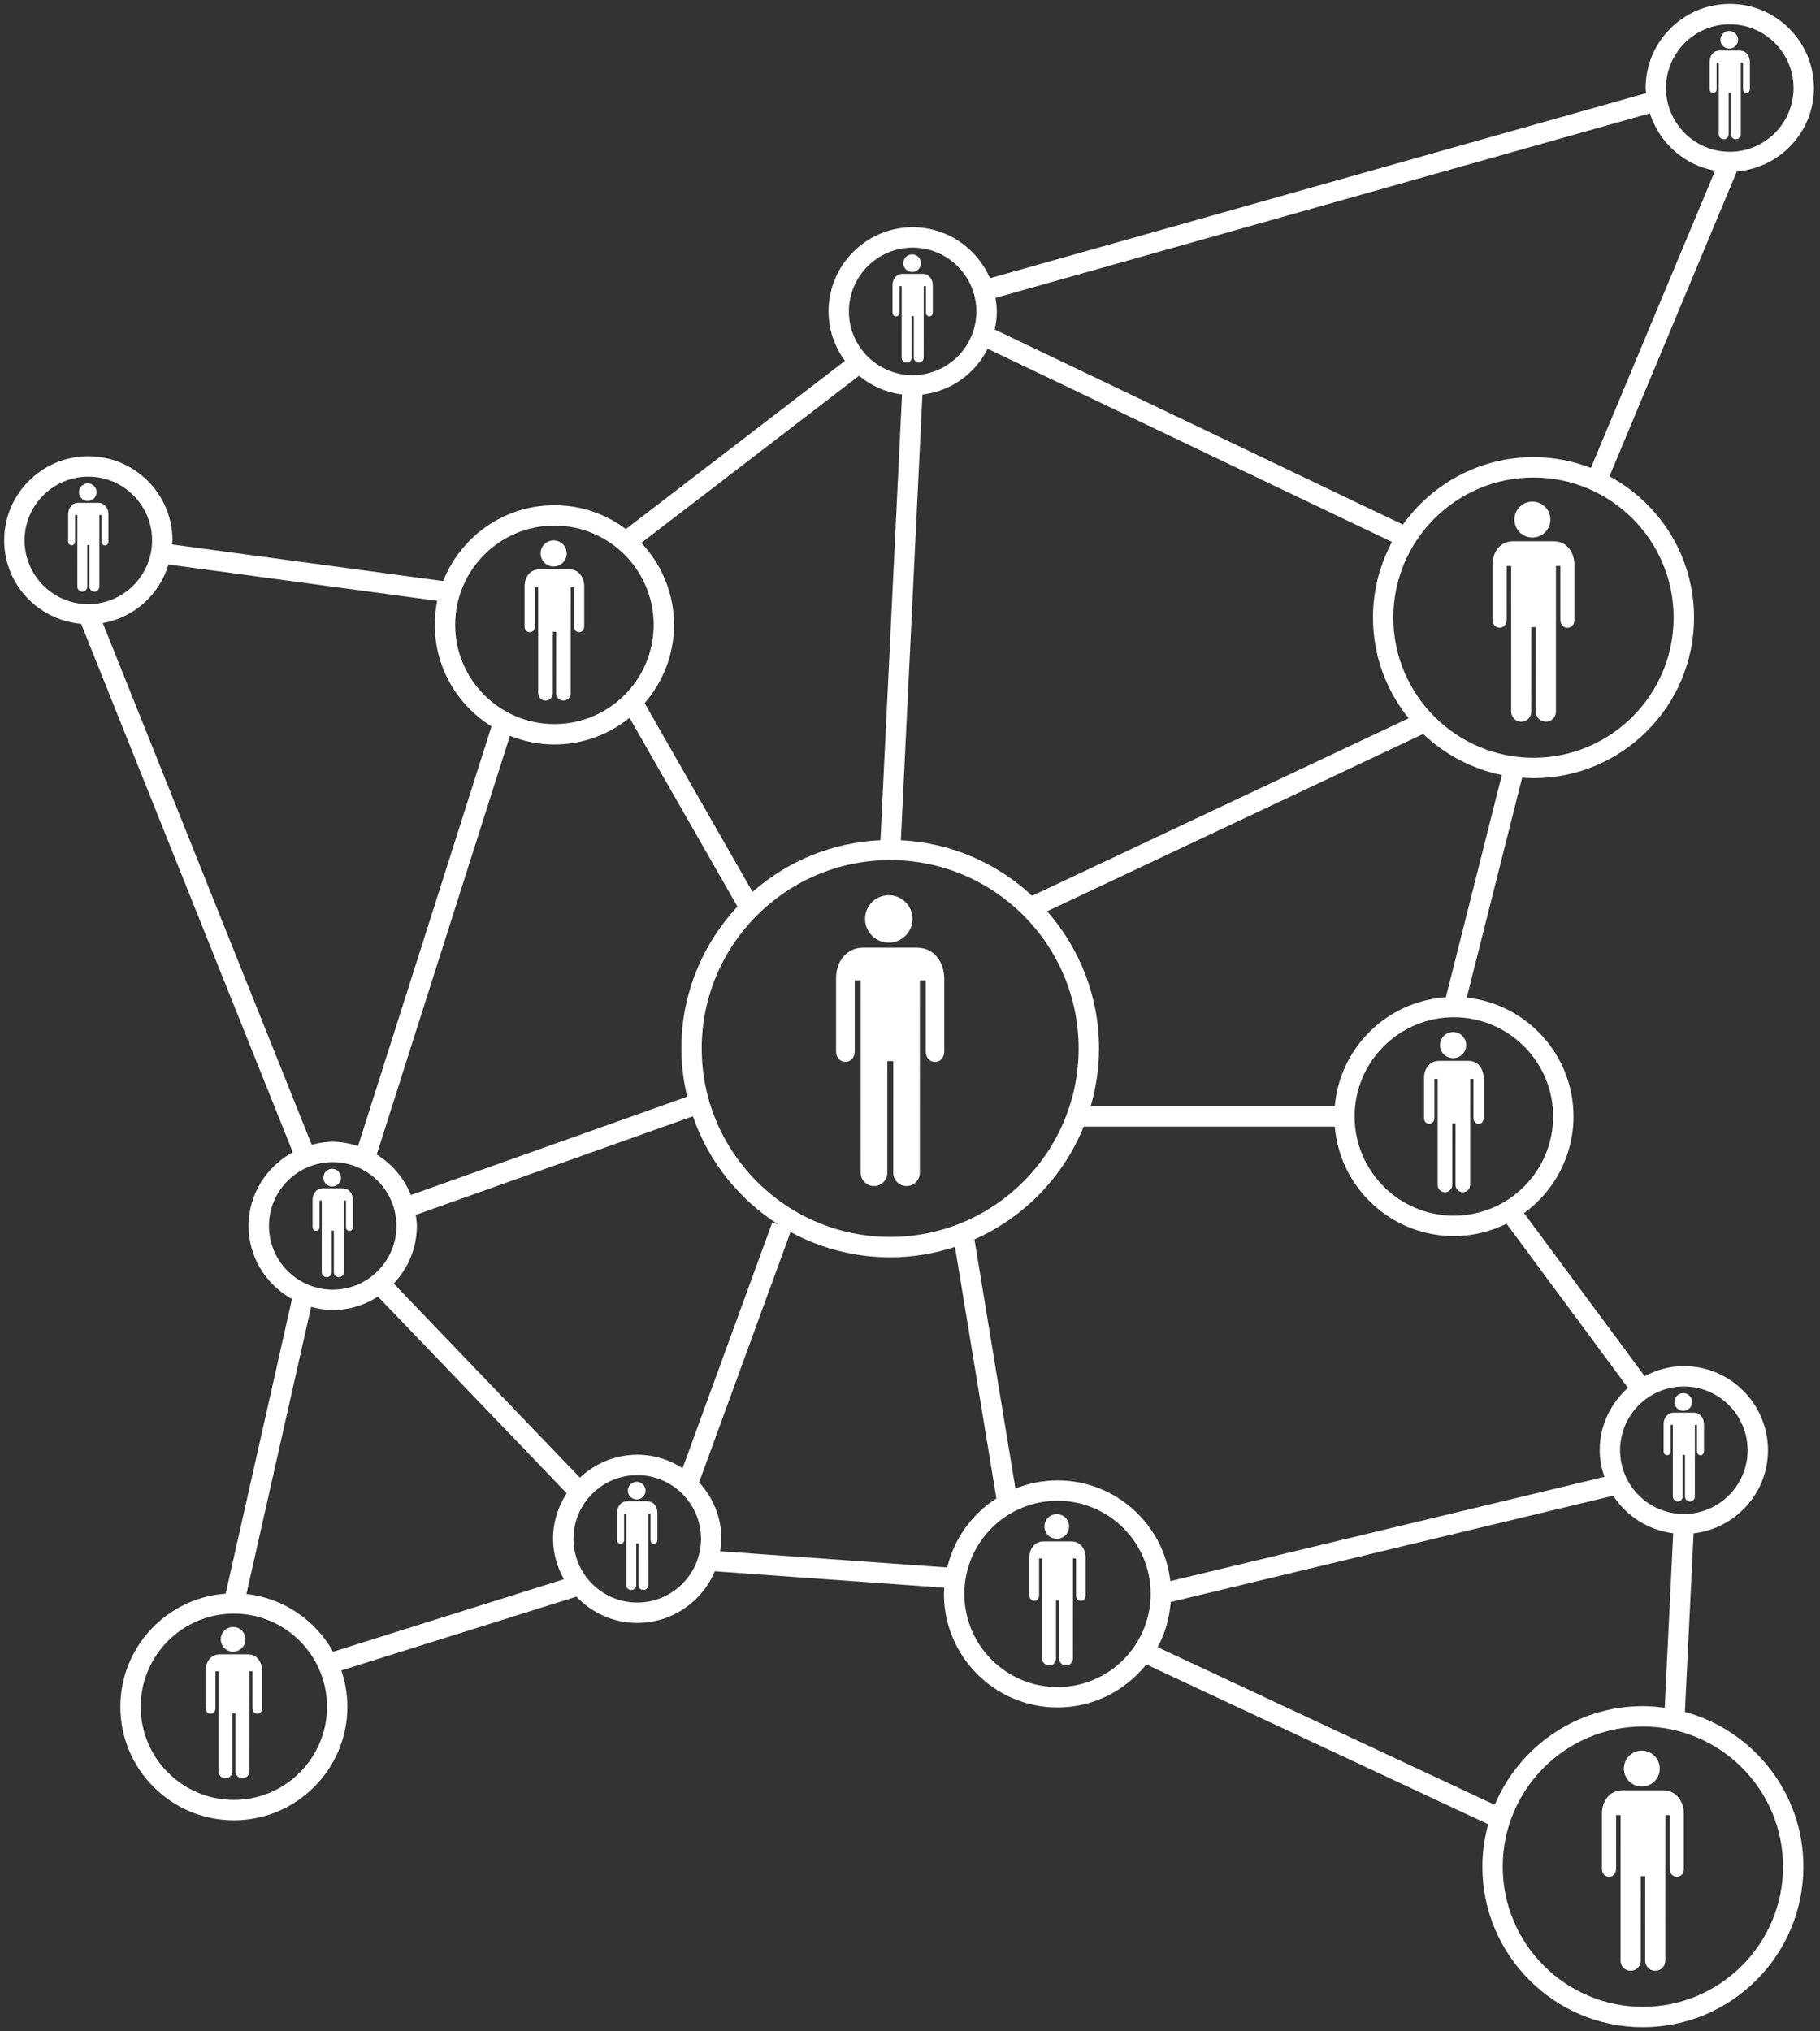 <?xml version="1.0" encoding="UTF-8" standalone="no"?>
<svg width="224px" height="250px" viewBox="0 0 224 250" version="1.1" xmlns="http://www.w3.org/2000/svg" xmlns:xlink="http://www.w3.org/1999/xlink" xmlns:sketch="http://www.bohemiancoding.com/sketch/ns">
    <rect x="0" y="0" width="224" height="250" fill="#333333" stroke="none"/>
    <!-- Generator: Sketch 3.3 (11970) - http://www.bohemiancoding.com/sketch -->
    <title>noun_54119_cc</title>
    <desc>Created with Sketch.</desc>
    <defs></defs>
    <g id="Page-1" stroke="none" stroke-width="1" fill="none" fill-rule="evenodd" sketch:type="MSPage">
        <g id="noun_54119_cc" sketch:type="MSLayerGroup" transform="translate(-1.36, 0.44)" fill="#FFFFFF">
            <g id="Group" sketch:type="MSShapeGroup">
                <circle id="Oval" cx="110.749" cy="112.662" r="2.92"></circle>
                <path d="M111.299,143.912 C111.299,144.811 112.029,145.548 112.941,145.548 C113.84,145.548 114.573,144.811 114.573,143.912 L114.578,120.223 L115.298,120.223 L115.298,128.954 C115.298,130.706 117.587,130.706 117.582,128.954 L117.582,120.036 C117.582,118.098 116.444,116.195 114.177,116.195 L107.627,116.195 C105.557,116.195 104.262,117.874 104.262,119.981 L104.262,128.954 C104.262,130.696 106.561,130.696 106.561,128.954 L106.561,120.223 L107.296,120.223 L107.293,143.912 C107.293,144.811 108.026,145.548 108.933,145.548 C109.835,145.548 110.569,144.811 110.569,143.912 L110.572,130.168 L111.302,130.168 L111.299,143.912 L111.299,143.912 Z" id="Shape"></path>
                <circle id="Oval" cx="79.726" cy="183.028" r="1.089"></circle>
                <path d="M81.004,184.341 L78.567,184.341 C77.795,184.341 77.314,184.969 77.314,185.751 L77.314,189.092 C77.314,189.74 78.174,189.74 78.174,189.092 L78.174,185.844 L78.445,185.844 L78.443,194.662 C78.443,194.999 78.722,195.27 79.053,195.27 C79.392,195.27 79.666,194.999 79.666,194.662 L79.666,189.543 L79.938,189.543 L79.938,194.662 C79.938,194.999 80.204,195.27 80.545,195.27 C80.882,195.27 81.153,194.999 81.153,194.662 L81.158,185.844 L81.427,185.844 L81.427,189.095 C81.427,189.747 82.282,189.747 82.277,189.095 L82.277,185.776 C82.272,185.054 81.848,184.341 81.004,184.341 L81.004,184.341 Z" id="Shape"></path>
                <circle id="Oval" cx="208.536" cy="172.122" r="1.091"></circle>
                <path d="M206.984,178.186 L206.984,174.935 L207.255,174.935 L207.25,183.753 C207.25,184.09 207.522,184.361 207.863,184.361 C208.2,184.361 208.471,184.09 208.471,183.753 L208.471,178.636 L208.743,178.636 L208.743,183.753 C208.743,184.09 209.014,184.361 209.35,184.361 C209.687,184.361 209.958,184.09 209.958,183.753 L209.963,174.935 L210.225,174.935 L210.225,178.186 C210.225,178.841 211.082,178.841 211.082,178.186 L211.082,174.867 C211.082,174.147 210.653,173.437 209.806,173.437 L207.372,173.437 C206.598,173.437 206.117,174.065 206.117,174.847 L206.117,178.186 C206.122,178.836 206.984,178.836 206.984,178.186 L206.984,178.186 Z" id="Shape"></path>
                <circle id="Oval" cx="113.626" cy="31.952" r="1.086"></circle>
                <path d="M112.069,38.018 L112.069,34.767 L112.341,34.767 L112.338,43.584 C112.338,43.92 112.61,44.194 112.951,44.194 C113.29,44.194 113.561,43.922 113.561,43.584 L113.564,38.469 L113.83,38.469 L113.83,43.584 C113.83,43.92 114.104,44.194 114.438,44.194 C114.777,44.194 115.049,43.922 115.049,43.584 L115.054,34.767 L115.32,34.767 L115.32,38.018 C115.32,38.668 116.17,38.668 116.165,38.018 L116.165,34.695 C116.165,33.972 115.744,33.265 114.902,33.265 L112.463,33.265 C111.69,33.265 111.207,33.89 111.207,34.675 L111.207,38.018 C111.207,38.666 112.069,38.666 112.069,38.018 L112.069,38.018 Z" id="Shape"></path>
                <circle id="Oval" cx="12.165" cy="60.135" r="1.086"></circle>
                <path d="M12.371,71.771 C12.371,72.105 12.643,72.382 12.979,72.382 C13.318,72.382 13.589,72.105 13.589,71.771 L13.589,62.948 L13.859,62.948 L13.859,66.199 C13.859,66.859 14.711,66.859 14.708,66.199 L14.708,62.88 C14.708,62.158 14.285,61.448 13.443,61.448 L11.006,61.448 C10.234,61.448 9.751,62.078 9.751,62.86 L9.751,66.196 C9.751,66.846 10.608,66.846 10.608,66.196 L10.608,62.945 L10.884,62.945 L10.879,71.771 C10.879,72.105 11.153,72.382 11.489,72.382 C11.826,72.382 12.1,72.105 12.1,71.771 L12.1,66.655 L12.371,66.655 L12.371,71.771 L12.371,71.771 Z" id="Shape"></path>
                <circle id="Oval" cx="42.248" cy="144.512" r="1.089"></circle>
                <path d="M42.453,156.146 C42.453,156.482 42.724,156.756 43.063,156.756 C43.399,156.756 43.673,156.482 43.673,156.146 L43.673,147.33 L43.942,147.33 L43.942,150.578 C43.942,151.231 44.797,151.231 44.792,150.578 L44.792,147.26 C44.792,146.537 44.371,145.827 43.526,145.827 L41.087,145.827 C40.318,145.827 39.832,146.455 39.832,147.237 L39.832,150.578 C39.832,151.226 40.691,151.226 40.691,150.578 L40.691,147.33 L40.965,147.33 L40.963,156.146 C40.963,156.482 41.239,156.756 41.573,156.756 C41.912,156.756 42.186,156.482 42.186,156.146 L42.186,151.029 L42.455,151.029 L42.455,156.146 L42.453,156.146 Z" id="Shape"></path>
                <circle id="Oval" cx="214.191" cy="4.459" r="1.086"></circle>
                <path d="M212.636,10.525 L212.636,7.274 L212.903,7.274 L212.903,16.093 C212.903,16.429 213.174,16.703 213.516,16.703 C213.852,16.703 214.124,16.432 214.124,16.093 L214.124,10.979 L214.395,10.979 L214.395,16.093 C214.395,16.429 214.667,16.703 215.003,16.703 C215.344,16.703 215.616,16.432 215.616,16.093 L215.616,7.274 L215.887,7.274 L215.887,10.525 C215.887,11.181 216.734,11.181 216.734,10.525 L216.734,7.207 C216.734,6.485 216.311,5.775 215.469,5.775 L213.027,5.775 C212.258,5.775 211.777,6.402 211.777,7.187 L211.777,10.525 C211.777,11.176 212.636,11.176 212.636,10.525 L212.636,10.525 Z" id="Shape"></path>
                <ellipse id="Oval" cx="131.426" cy="187.445" rx="1.52" ry="1.52"></ellipse>
                <path d="M133.212,189.284 L129.806,189.284 C128.73,189.284 128.055,190.161 128.055,191.252 L128.055,195.918 C128.055,196.827 129.251,196.827 129.251,195.918 L129.251,191.379 L129.63,191.379 L129.63,203.705 C129.63,204.174 130.013,204.552 130.487,204.552 C130.96,204.552 131.334,204.174 131.334,203.705 L131.334,196.553 L131.717,196.553 L131.717,203.705 C131.717,204.174 132.091,204.552 132.564,204.552 C133.038,204.552 133.416,204.174 133.416,203.705 L133.421,191.379 L133.795,191.379 L133.795,195.918 C133.795,196.835 134.991,196.835 134.983,195.918 L134.983,191.279 C134.983,190.275 134.388,189.284 133.212,189.284 L133.212,189.284 Z" id="Shape"></path>
                <ellipse id="Oval" cx="30.056" cy="201.339" rx="1.52" ry="1.52"></ellipse>
                <path d="M31.843,203.18 L28.435,203.18 C27.356,203.18 26.681,204.054 26.681,205.145 L26.681,209.814 C26.681,210.721 27.882,210.721 27.882,209.814 L27.882,205.275 L28.26,205.275 L28.26,217.599 C28.26,218.07 28.644,218.448 29.112,218.448 C29.585,218.448 29.964,218.072 29.964,217.599 L29.964,210.447 L30.343,210.447 L30.343,217.599 C30.343,218.07 30.726,218.448 31.195,218.448 C31.666,218.448 32.049,218.072 32.049,217.599 L32.052,205.275 L32.428,205.275 L32.428,209.814 C32.428,210.728 33.619,210.728 33.616,209.814 L33.616,205.175 C33.614,204.166 33.016,203.18 31.843,203.18 L31.843,203.18 Z" id="Shape"></path>
                <circle id="Oval" cx="69.504" cy="67.681" r="1.607"></circle>
                <path d="M67.198,76.654 L67.198,71.844 L67.599,71.844 L67.599,84.898 C67.599,85.393 68.002,85.794 68.503,85.794 C69.001,85.794 69.4,85.391 69.4,84.898 L69.402,77.324 L69.808,77.324 L69.803,84.898 C69.803,85.393 70.209,85.794 70.708,85.794 C71.206,85.794 71.605,85.391 71.605,84.898 L71.61,71.844 L72.008,71.844 L72.008,76.654 C72.008,77.621 73.269,77.621 73.266,76.654 L73.266,71.742 C73.266,70.673 72.638,69.624 71.39,69.624 L67.781,69.624 C66.64,69.624 65.927,70.553 65.927,71.712 L65.927,76.654 C65.927,77.613 67.198,77.613 67.198,76.654 L67.198,76.654 Z" id="Shape"></path>
                <circle id="Oval" cx="180.206" cy="128.195" r="1.609"></circle>
                <path d="M176.631,132.225 L176.631,137.165 C176.631,138.13 177.902,138.13 177.902,137.165 L177.902,132.352 L178.3,132.352 L178.3,145.404 C178.3,145.9 178.704,146.308 179.204,146.308 C179.7,146.308 180.099,145.9 180.099,145.404 L180.104,137.833 L180.507,137.833 L180.502,145.404 C180.502,145.9 180.906,146.308 181.407,146.308 C181.902,146.308 182.306,145.9 182.306,145.404 L182.311,132.352 L182.71,132.352 L182.71,137.165 C182.71,138.137 183.97,138.137 183.965,137.165 L183.965,132.253 C183.965,131.184 183.337,130.135 182.092,130.135 L178.482,130.135 C177.344,130.138 176.631,131.067 176.631,132.225 L176.631,132.225 Z" id="Shape"></path>
                <circle id="Oval" cx="189.966" cy="63.511" r="2.212"></circle>
                <path d="M185.059,69.046 L185.059,75.832 C185.059,77.155 186.8,77.155 186.8,75.832 L186.8,69.228 L187.356,69.228 L187.351,87.155 C187.351,87.84 187.911,88.395 188.591,88.395 C189.276,88.395 189.832,87.842 189.832,87.155 L189.837,76.756 L190.387,76.756 L190.382,87.155 C190.382,87.84 190.938,88.395 191.623,88.395 C192.308,88.395 192.864,87.842 192.864,87.155 L192.864,69.228 L193.409,69.228 L193.409,75.832 C193.409,77.167 195.141,77.167 195.141,75.832 L195.141,69.088 C195.141,67.616 194.274,66.181 192.557,66.181 L187.605,66.181 C186.038,66.181 185.059,67.454 185.059,69.046 L185.059,69.046 Z" id="Shape"></path>
                <path d="M203.431,219.457 C204.652,219.457 205.641,218.471 205.641,217.25 C205.641,216.022 204.655,215.033 203.431,215.033 C202.208,215.033 201.222,216.019 201.222,217.25 C201.222,218.468 202.211,219.457 203.431,219.457 L203.431,219.457 Z" id="Shape"></path>
                <path d="M206.02,219.921 L201.067,219.921 C199.505,219.921 198.524,221.191 198.524,222.783 L198.524,229.569 C198.524,230.889 200.265,230.889 200.265,229.569 L200.265,222.967 L200.821,222.967 L200.816,240.894 C200.816,241.577 201.376,242.132 202.056,242.132 C202.741,242.132 203.297,241.577 203.297,240.894 L203.302,230.493 L203.852,230.493 L203.847,240.894 C203.847,241.577 204.403,242.132 205.083,242.132 C205.773,242.132 206.329,241.577 206.329,240.894 L206.334,222.967 L206.879,222.967 L206.879,229.569 C206.879,230.902 208.611,230.902 208.606,229.569 L208.606,222.825 C208.603,221.353 207.739,219.921 206.02,219.921 L206.02,219.921 Z" id="Shape"></path>
                <path d="M208.735,210.267 L209.806,188.295 C214.943,187.692 218.959,183.36 218.959,178.064 C218.959,172.351 214.313,167.705 208.606,167.705 C206.859,167.705 205.233,168.178 203.788,168.948 L188.938,148.879 C192.622,146.199 195.024,141.871 195.024,136.981 C195.024,129.4 189.264,123.14 181.887,122.345 L188.708,95.268 C189.172,95.301 189.633,95.338 190.106,95.338 C200.995,95.338 209.861,86.475 209.861,75.578 C209.861,68.065 205.644,61.523 199.453,58.182 L215.125,20.665 C220.424,20.214 224.614,15.809 224.614,10.401 C224.614,4.691 219.968,0.042 214.256,0.042 C208.548,0.042 203.902,4.688 203.902,10.401 C203.902,10.615 203.955,10.817 203.965,11.026 L123.205,33.806 C121.613,30.121 117.956,27.528 113.693,27.528 C107.984,27.528 103.337,32.176 103.337,37.889 C103.337,40.171 104.102,42.263 105.358,43.975 L78.393,64.682 C75.937,62.846 72.9,61.742 69.602,61.742 C63.384,61.742 58.065,65.623 55.908,71.084 L22.538,66.575 C22.548,66.405 22.59,66.246 22.59,66.072 C22.59,60.362 17.944,55.713 12.232,55.713 C6.519,55.713 1.876,60.359 1.876,66.072 C1.876,71.48 6.054,75.882 11.347,76.34 L37.398,141.388 C34.177,143.147 31.957,146.525 31.957,150.449 C31.957,154.335 34.129,157.681 37.298,159.454 L29.135,195.716 C21.9,196.237 16.173,202.275 16.173,209.637 C16.173,217.342 22.443,223.608 30.146,223.608 C37.849,223.608 44.119,217.34 44.119,209.637 C44.119,208.075 43.848,206.575 43.372,205.168 L72.307,196.085 C74.195,198.07 76.844,199.321 79.791,199.321 C84.083,199.321 87.775,196.693 89.339,192.963 L117.58,194.986 C117.565,195.24 117.54,195.489 117.54,195.746 C117.54,203.451 123.813,209.719 131.513,209.719 C135.94,209.719 139.886,207.644 142.447,204.425 L184.526,224.098 C184.067,225.763 183.806,227.506 183.806,229.315 C183.806,240.211 192.667,249.075 203.561,249.075 C214.455,249.075 223.321,240.211 223.321,229.315 C223.324,220.212 217.123,212.549 208.735,210.267 L208.735,210.267 Z M216.453,178.064 C216.453,182.388 212.93,185.908 208.606,185.908 C204.276,185.908 200.758,182.388 200.758,178.064 C200.758,173.734 204.276,170.211 208.606,170.211 C212.93,170.209 216.453,173.731 216.453,178.064 L216.453,178.064 Z M201.725,170.378 C199.607,172.276 198.247,175.002 198.247,178.064 C198.247,179.217 198.481,180.303 198.825,181.337 L145.401,194.174 C144.619,187.206 138.693,181.77 131.52,181.77 C129.687,181.77 127.943,182.134 126.339,182.777 L121.294,152.11 C127.385,149.412 132.233,144.425 134.742,138.234 L165.64,138.234 C166.278,145.765 172.608,151.702 180.301,151.702 C182.627,151.702 184.825,151.141 186.783,150.18 L201.725,170.378 L201.725,170.378 Z M85.373,180.271 C83.759,179.232 81.848,178.612 79.793,178.612 C77.06,178.612 74.589,179.695 72.736,181.432 L49.819,157.546 C51.575,155.69 52.671,153.204 52.671,150.449 C52.671,149.985 52.594,149.542 52.534,149.096 L86.641,136.959 C88.557,142.512 92.311,147.198 97.189,150.297 L96.417,150.015 L85.373,180.271 L85.373,180.271 Z M69.599,91.193 C73.099,91.193 76.315,89.957 78.844,87.912 L92.127,111.142 C87.855,115.731 85.221,121.865 85.221,128.611 C85.221,130.656 85.486,132.639 85.941,134.547 L51.927,146.649 C51.099,144.567 49.617,142.83 47.731,141.665 L64.126,90.124 C65.818,90.807 67.661,91.193 69.599,91.193 L69.599,91.193 Z M112.383,48.115 L109.727,102.974 C103.706,103.253 98.231,105.599 93.981,109.336 L80.7,86.108 C82.945,83.522 84.32,80.154 84.32,76.467 C84.32,72.566 82.783,69.024 80.294,66.383 L107.092,45.808 C108.571,47.039 110.383,47.858 112.383,48.115 L112.383,48.115 Z M128.394,109.815 C124.102,105.826 118.464,103.295 112.239,102.976 L114.894,48.123 C118.424,47.706 121.394,45.539 122.921,42.485 L172.683,66.266 C171.193,69.041 170.346,72.21 170.346,75.573 C170.346,80.264 171.99,84.574 174.735,87.967 L128.394,109.815 L128.394,109.815 Z M87.728,128.611 C87.728,115.823 98.133,105.42 110.926,105.42 C123.713,105.42 134.116,115.823 134.116,128.611 C134.116,141.401 123.713,151.806 110.926,151.806 C98.136,151.806 87.728,141.401 87.728,128.611 L87.728,128.611 Z M192.517,136.979 C192.517,143.712 187.034,149.193 180.301,149.193 C173.567,149.193 168.084,143.712 168.084,136.979 C168.084,130.245 173.567,124.767 180.301,124.767 C187.034,124.767 192.517,130.245 192.517,136.979 L192.517,136.979 Z M179.314,122.308 C172.07,122.791 166.255,128.521 165.642,135.728 L135.601,135.728 C136.259,133.466 136.627,131.084 136.627,128.613 C136.627,122.144 134.203,116.242 130.245,111.718 L176.526,89.9 C179.172,92.411 182.495,94.207 186.205,94.95 L179.314,122.308 L179.314,122.308 Z M207.348,75.578 C207.348,85.089 199.612,92.83 190.103,92.83 C180.592,92.83 172.849,85.089 172.849,75.578 C172.849,66.067 180.59,58.329 190.103,58.329 C199.612,58.329 207.348,66.067 207.348,75.578 L207.348,75.578 Z M214.253,2.551 C218.583,2.551 222.105,6.071 222.105,10.401 C222.105,14.725 218.583,18.243 214.253,18.243 C209.933,18.243 206.411,14.725 206.411,10.401 C206.408,6.071 209.933,2.551 214.253,2.551 L214.253,2.551 Z M204.43,13.507 C205.579,17.129 208.638,19.892 212.45,20.57 L197.166,57.151 C194.971,56.304 192.597,55.82 190.106,55.82 C183.479,55.82 177.615,59.111 174.03,64.131 L123.793,40.118 C123.947,39.398 124.047,38.656 124.047,37.889 C124.047,37.318 123.97,36.77 123.882,36.225 L204.43,13.507 L204.43,13.507 Z M113.691,30.039 C118.016,30.039 121.533,33.561 121.533,37.891 C121.533,42.216 118.016,45.736 113.691,45.736 C109.364,45.736 105.844,42.216 105.844,37.891 C105.844,33.561 109.364,30.039 113.691,30.039 L113.691,30.039 Z M69.599,64.253 C76.333,64.253 81.814,69.734 81.814,76.467 C81.814,83.206 76.333,88.684 69.599,88.684 C62.863,88.684 57.385,83.206 57.385,76.467 C57.385,69.734 62.863,64.253 69.599,64.253 L69.599,64.253 Z M4.385,66.074 C4.385,61.744 7.905,58.224 12.232,58.224 C16.559,58.224 20.079,61.744 20.079,66.074 C20.079,70.401 16.559,73.924 12.232,73.924 C7.905,73.924 4.385,70.401 4.385,66.074 L4.385,66.074 Z M14.013,76.251 C17.882,75.576 20.981,72.748 22.102,69.046 L55.173,73.515 C54.976,74.469 54.874,75.453 54.874,76.465 C54.874,81.741 57.674,86.367 61.856,88.968 L45.43,140.626 C44.441,140.309 43.407,140.093 42.316,140.093 C41.419,140.093 40.559,140.245 39.727,140.459 L14.013,76.251 L14.013,76.251 Z M34.466,150.451 C34.466,146.126 37.986,142.604 42.313,142.604 C46.638,142.604 50.158,146.126 50.158,150.451 C50.158,154.776 46.638,158.298 42.313,158.298 C37.986,158.298 34.466,154.776 34.466,150.451 L34.466,150.451 Z M30.146,221.101 C23.823,221.101 18.679,215.96 18.679,209.637 C18.679,203.314 23.821,198.172 30.146,198.172 C36.471,198.172 41.611,203.312 41.611,209.637 C41.611,215.957 36.469,221.101 30.146,221.101 L30.146,221.101 Z M42.355,202.866 C40.205,199.005 36.282,196.267 31.693,195.756 L39.655,160.416 C40.509,160.645 41.389,160.804 42.313,160.804 C44.368,160.804 46.272,160.184 47.881,159.15 L71.109,183.355 C70.058,184.974 69.432,186.895 69.432,188.963 C69.432,190.776 69.943,192.455 70.765,193.942 L42.355,202.866 L42.355,202.866 Z M79.791,196.812 C75.466,196.812 71.946,193.292 71.946,188.965 C71.946,184.643 75.466,181.123 79.791,181.123 C84.12,181.123 87.64,184.643 87.64,188.965 C87.64,193.292 84.12,196.812 79.791,196.812 L79.791,196.812 Z M89.995,190.495 C90.067,189.994 90.149,189.491 90.149,188.965 C90.149,186.279 89.095,183.851 87.409,182.01 L98.661,151.196 C102.309,153.186 106.486,154.317 110.926,154.317 C113.708,154.317 116.381,153.857 118.898,153.034 L123.997,183.99 C121,185.911 118.795,188.938 117.943,192.495 L89.995,190.495 L89.995,190.495 Z M131.518,207.213 C125.198,207.213 120.053,202.069 120.053,195.744 C120.053,189.418 125.195,184.277 131.518,184.277 C137.841,184.277 142.982,189.418 142.982,195.744 C142.982,202.069 137.838,207.213 131.518,207.213 L131.518,207.213 Z M143.847,202.305 C144.746,200.626 145.302,198.74 145.444,196.745 L199.914,183.656 C201.533,186.162 204.201,187.886 207.295,188.285 L206.249,209.764 C205.367,209.639 204.478,209.557 203.563,209.557 C195.365,209.557 188.32,214.58 185.333,221.707 L143.847,202.305 L143.847,202.305 Z M203.563,246.567 C194.052,246.567 186.314,238.829 186.314,229.315 C186.314,219.809 194.05,212.066 203.563,212.066 C213.07,212.066 220.812,219.806 220.812,229.315 C220.812,238.826 213.07,246.567 203.563,246.567 L203.563,246.567 Z" id="Shape"></path>
            </g>
        </g>
    </g>
</svg>